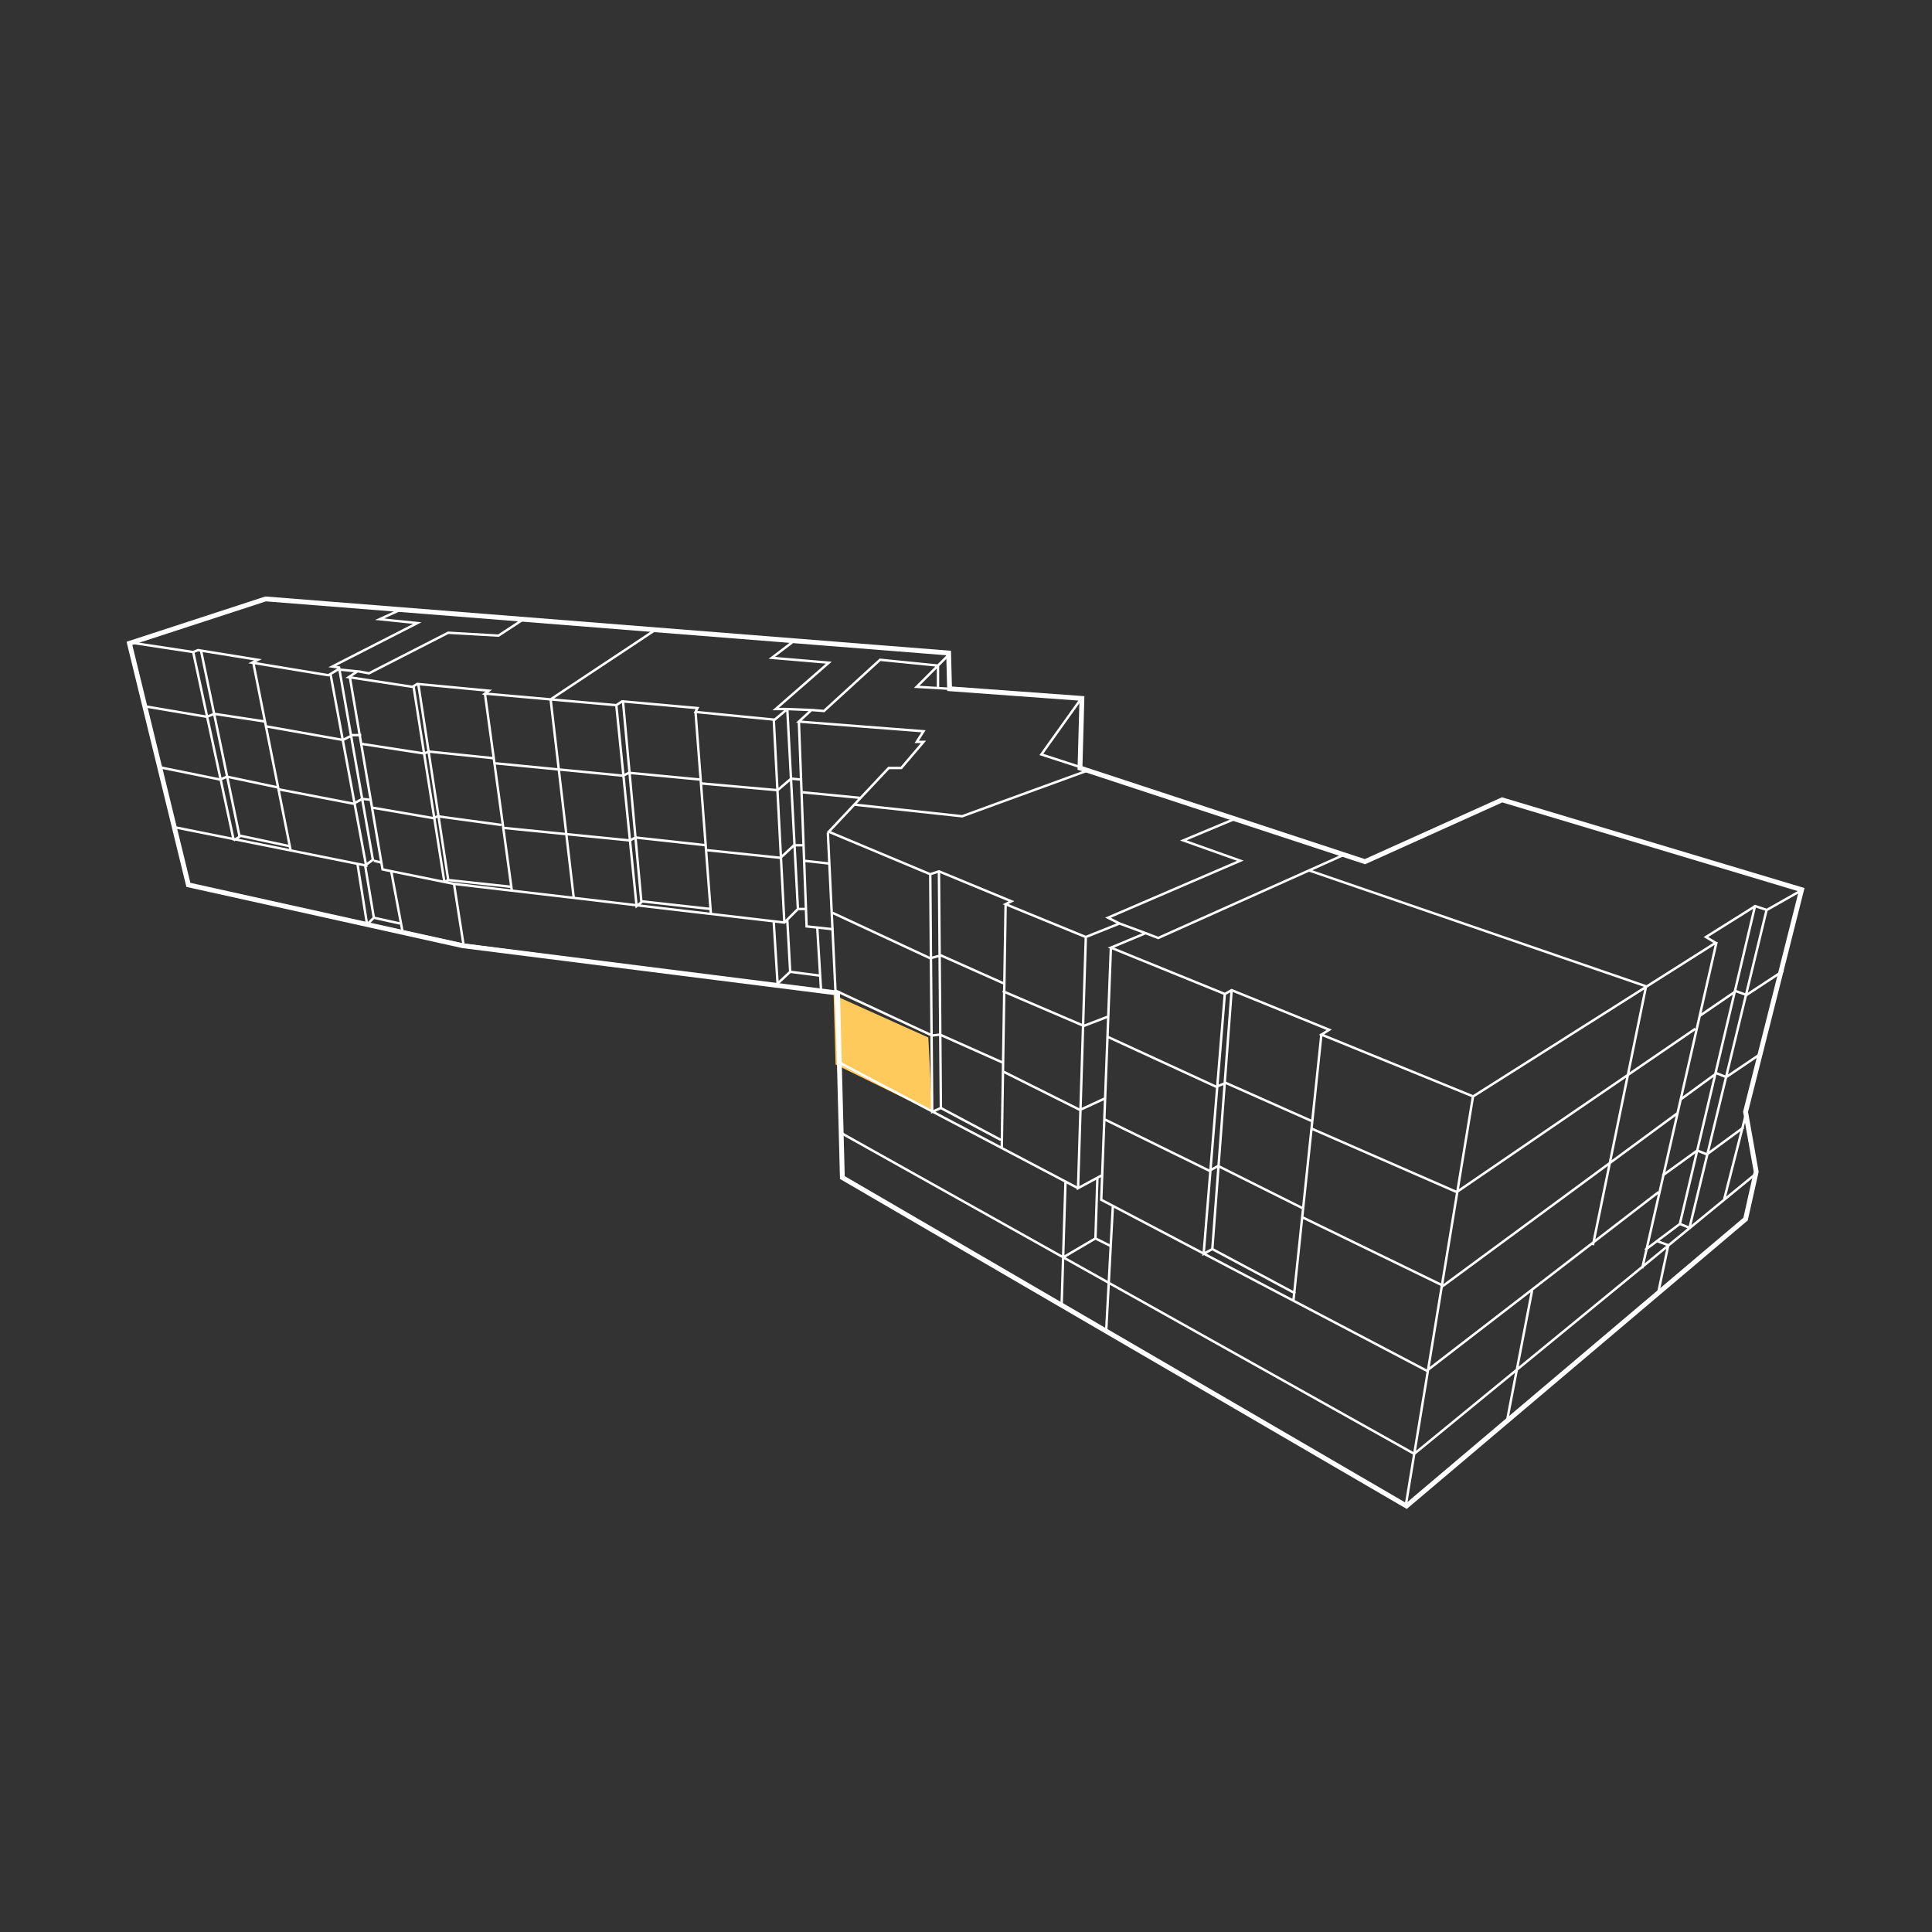 <?xml version="1.0" encoding="utf-8"?>
<!-- Generator: Adobe Illustrator 21.0.0, SVG Export Plug-In . SVG Version: 6.00 Build 0)  -->
<!DOCTYPE svg PUBLIC "-//W3C//DTD SVG 1.1//EN" "http://www.w3.org/Graphics/SVG/1.1/DTD/svg11.dtd">
<svg version="1.1" id="Isolation_Mode" xmlns="http://www.w3.org/2000/svg" xmlns:xlink="http://www.w3.org/1999/xlink" x="0px"
	 y="0px" width="200px" height="200px" viewBox="0 0 200 200" enable-background="new 0 0 200 200" xml:space="preserve">
<rect x="0" y="0" width="200" height="200" fill="#333333" stroke="none"/>
<polygon fill="#FFCA5C" points="96.5,115.1 86.5,110.2 86.3,103 96.1,107.4 "/>
<g>
	<path fill="none" stroke="#FFFFFF" stroke-width="0.25" stroke-miterlimit="10" d="M66.4,93.3l7.2,0.8 M97.4,114.7l6.2,3.3
		 M125.5,129.3l8.6,4.6 M115,129l-1.6-0.8 M113.6,122l-0.2,6.2l-3.4,2 M114.5,138l0.7-13.1 M110.3,122.3l-0.4,12.8 M184.6,100.5
		l-3.8,2.5l-1.1-0.4l-3.8,2.6 M174,113.8l3.7-2.7l1,0.4l3.7-2.5 M115.9,95.6l-1.2-0.6l13.7-5.9l-5.9-2.1l5.5-2.3 M139.1,88.5
		l-19.2,8.6l-1.3-0.5 M164.9,128.9l5.5-26.8l-34.9-12 M156,147.1l2.6-13.5 M171.6,128.5l1.1,0.4l-1.1,5.2 M170.3,129.4l3.6-2.7
		 M172.1,121.7l3.6-2.6l1,0.4l3.8-2.8 M135.7,116.8l15.1,6.6l24.7-16.9 M114.6,107.3l11.3,5.2l1-0.4l9,4 M103.8,102.6l8.4,3.6l2.6-1
		 M86.2,94.5l10.1,4.7l1.1-0.3l6.5,2.9 M103.8,110l-6.5-2.9l-0.8,0.1l-10.1-4.7 M114.4,113.7l-2.6,1.2l-8-4 M134.9,125.1l-8.8-4.4
		l-0.9,0.5l-10.8-5.3 M173.7,115.2l-24.3,17.9l-14.6-7.1 M86.9,110l24.7,13 M181.9,121.4l-35.5,29.1l-59.3-33.2 M178.5,124.1l2.3-9
		 M181.7,93.7l-7.8,33l1,0.4l8-33 M177.7,97.5l-7.7,33.8 M152.5,113.4l-7,42.6 M136.8,107l-2.9,27.6 M126.8,102.8l-2.2,27l0.9-0.5
		l2-26.8 M115,98.1l-1,26.1l33.7,17.7l24-18.5 M112.4,97.1l-0.8,25.9l2.4-1.3 M104.1,93.7l-0.4,25.2 M96.3,90.6l0.2,24.5l0.9-0.4
		l-0.2-24.4 M38.7,95l2.7,0.6 M38,95.7l0.7-0.7l-0.9-5.4l0.8-0.6l-3.5-19.9L34.4,69l8.8-4.5l-3.9-0.4l2.2-1 M38,95.7L37,89.4
		 M40.5,90.2l1.2,6.4 M48,97.9l-1-6.4 M81.8,100.6l3.1,0.4 M80.3,102l1.5-1.4l-0.3-5.4 M80.5,101.9l-0.4-6.4 M84.6,96l0.4,6.6
		 M19.3,91.6L48,97.8l38.5,5 M54.2,64.1l-2.6,1.7l-5.2-0.3l-8.2,4.2l-1.1-0.2 M97.1,71.2v-2.3l-6-0.6l-5.8,5.3l-1.3-0.1 M98.3,71.3
		l-3.4-0.2l3.4-3.4 M111.8,79.4l-4-1.3l4-5.6 M88.5,83.3l11.1,1.2l12.9-4.7 M83.2,89.1l2.7,0.3 M82.9,82l6.2,0.6 M73.1,88l7.7,0.8
		l1.4-1.3h0.9 M52.1,85.7L65.2,87l0.6-0.3l7.3,0.8 M38.5,83.6l6.4,1.1l0.4-0.2l6.6,0.9 M28.8,81.7l7.8,1.5l0.9-0.5l0.9,0.1
		 M16.4,79.4l6.4,1.3l0.7-0.3l5.2,1.1 M72.6,81.1l7.9,0.7l1.4-1.2l1,0.1 M51.1,79l13.4,1.3l0.6-0.3l7.4,0.7 M37.4,77l6.5,1l0.5-0.2
		l6.8,0.7 M27.6,75.2l7.9,1.4l1-0.5l0.9,0 M14.9,73.1l6.5,1.1l0.8-0.3l5.3,0.8 M86.7,107l-1-20.8 M82.7,74.7l0.8,21.2l2.8,0.3
		 M82.6,94.1h0.9 M46.4,91.1l-3.1-20.3 M52.9,91.8l-6.5-0.7L46,91.3l1,0.2l34.2,4l1.4-1.4l-1.1-20.7l-1.2,0l5.5-4.8l-5.9-0.5
		l2.1-1.6 M50.2,71.8L53,92.3 M59.4,93l-2.4-20.6l11-7.3 M64.5,72.7l1.9,20.7l-0.5,0.4L63.8,73 M73.6,94.7L72,73.7 M80.1,74.5
		l1.1,21.1 M38.7,89.1l0.8,0.2 M36.2,70l3.4,20l6.4,1.3l-3.2-20.3 M24.8,86.5l5.2,1.1 M24.2,87l0.6-0.4l-4-19.3 M26.2,68.5l3.9,19.6
		 M17.9,85.6l20,4l-3.7-19.9 M20,67.5L24.2,87 M186.6,92.1l-3.7,2.1l-1.2-0.4l-5.1,3.2l1,0.6l-25.1,15.9l-15.7-6.4l0.8-0.5
		l-10.1-4.1l-0.7,0.4L115,98.1l3.6-1.5l-2.7-1l-3.5,1.4l-8.3-3.4l0.6-0.3l-7.5-3.1l-0.9,0.3l-10.5-4.4l6.2-6.6h1.3l2.3-2.7h-0.7
		l0.7-1.1l-12.9-1l1.3-1.2l-2.5-0.1l-1.3,1.1L72,73.7l0.2-0.4l-7.8-0.7L63.8,73l-13.6-1.2l0.4-0.3l-7.4-0.7l-0.5,0.3l-6.6-1l0.9-0.6
		l-2-0.2l-1,0.6l-7.9-1.3l0.6-0.3l-6.2-1L20,67.5l-6.6-1"/>
	<polygon fill="none" stroke="#FFFFFF" stroke-width="0.5" stroke-miterlimit="10" points="180.7,115.1 181.8,121.3 180.7,126.2 
		145.6,155.9 87.2,121.9 86.7,102.8 47.9,97.9 19.5,91.6 13.4,66.6 27.5,62 98.2,67.6 98.3,71.3 112,72.3 111.8,79.5 141.3,89.2 
		155.5,82.8 186.5,92.1 	"/>
</g>
</svg>
